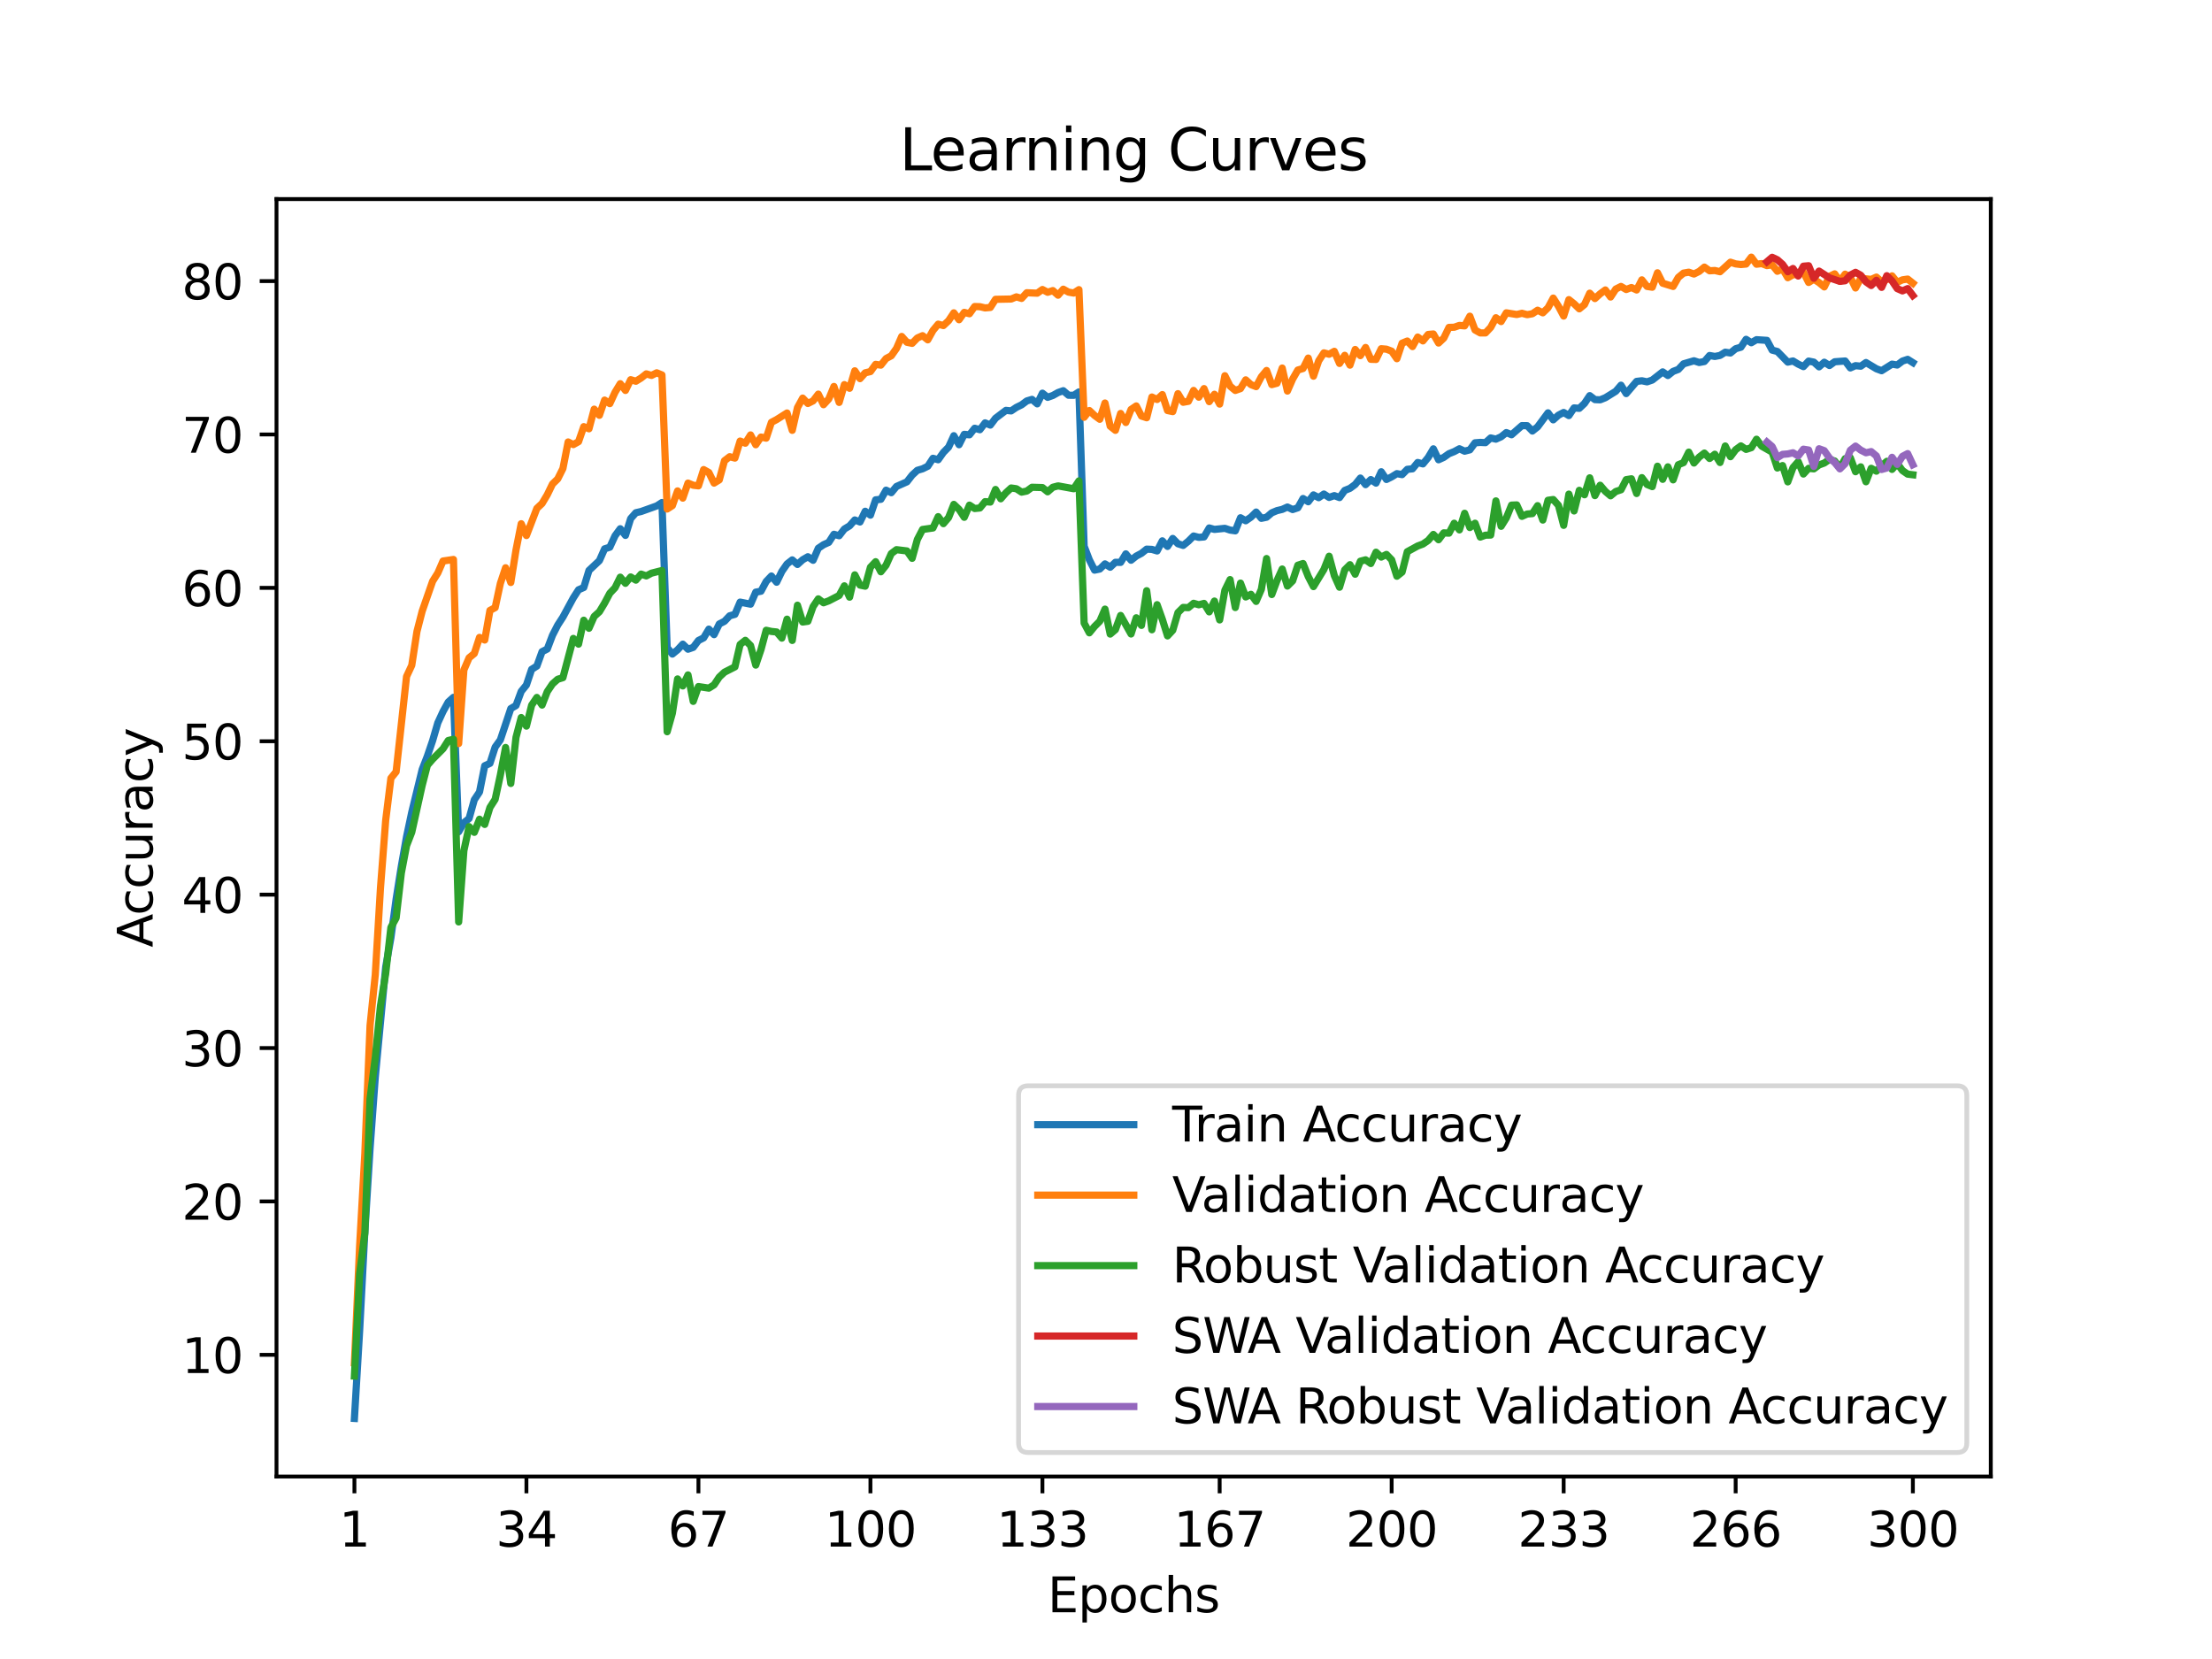 <?xml version="1.0" encoding="utf-8" standalone="no"?>
<!DOCTYPE svg PUBLIC "-//W3C//DTD SVG 1.1//EN"
  "http://www.w3.org/Graphics/SVG/1.1/DTD/svg11.dtd">
<svg xmlns:xlink="http://www.w3.org/1999/xlink" width="460.8pt" height="345.6pt" viewBox="0 0 460.8 345.6" xmlns="http://www.w3.org/2000/svg" version="1.1">
 <defs>
  <style type="text/css">*{stroke-linejoin: round; stroke-linecap: butt}</style>
 </defs>
 <g id="figure_1">
  <g id="patch_1">
   <path d="M 0 345.6 
L 460.8 345.6 
L 460.8 0 
L 0 0 
z
" style="fill: #ffffff"/>
  </g>
  <g id="axes_1">
   <g id="patch_2">
    <path d="M 57.6 307.584 
L 414.72 307.584 
L 414.72 41.472 
L 57.6 41.472 
z
" style="fill: #ffffff"/>
   </g>
   <g id="matplotlib.axis_1">
    <g id="xtick_1">
     <g id="line2d_1">
      <defs>
       <path id="m9fcc5a141b" d="M 0 0 
L 0 3.5 
" style="stroke: #000000; stroke-width: 0.8"/>
      </defs>
      <g>
       <use xlink:href="#m9fcc5a141b" x="73.833" y="307.584" style="stroke: #000000; stroke-width: 0.8"/>
      </g>
     </g>
     <g id="text_1">
      <!-- 1 -->
      <g transform="translate(70.651 322.182) scale(0.1 -0.1)">
       <defs>
        <path id="DejaVuSans-31" d="M 794 531 
L 1825 531 
L 1825 4091 
L 703 3866 
L 703 4441 
L 1819 4666 
L 2450 4666 
L 2450 531 
L 3481 531 
L 3481 0 
L 794 0 
L 794 531 
z
" transform="scale(0.016)"/>
       </defs>
       <use xlink:href="#DejaVuSans-31"/>
      </g>
     </g>
    </g>
    <g id="xtick_2">
     <g id="line2d_2">
      <g>
       <use xlink:href="#m9fcc5a141b" x="109.664" y="307.584" style="stroke: #000000; stroke-width: 0.8"/>
      </g>
     </g>
     <g id="text_2">
      <!-- 34 -->
      <g transform="translate(103.302 322.182) scale(0.1 -0.1)">
       <defs>
        <path id="DejaVuSans-33" d="M 2597 2516 
Q 3050 2419 3304 2112 
Q 3559 1806 3559 1356 
Q 3559 666 3084 287 
Q 2609 -91 1734 -91 
Q 1441 -91 1130 -33 
Q 819 25 488 141 
L 488 750 
Q 750 597 1062 519 
Q 1375 441 1716 441 
Q 2309 441 2620 675 
Q 2931 909 2931 1356 
Q 2931 1769 2642 2001 
Q 2353 2234 1838 2234 
L 1294 2234 
L 1294 2753 
L 1863 2753 
Q 2328 2753 2575 2939 
Q 2822 3125 2822 3475 
Q 2822 3834 2567 4026 
Q 2313 4219 1838 4219 
Q 1578 4219 1281 4162 
Q 984 4106 628 3988 
L 628 4550 
Q 988 4650 1302 4700 
Q 1616 4750 1894 4750 
Q 2613 4750 3031 4423 
Q 3450 4097 3450 3541 
Q 3450 3153 3228 2886 
Q 3006 2619 2597 2516 
z
" transform="scale(0.016)"/>
        <path id="DejaVuSans-34" d="M 2419 4116 
L 825 1625 
L 2419 1625 
L 2419 4116 
z
M 2253 4666 
L 3047 4666 
L 3047 1625 
L 3713 1625 
L 3713 1100 
L 3047 1100 
L 3047 0 
L 2419 0 
L 2419 1100 
L 313 1100 
L 313 1709 
L 2253 4666 
z
" transform="scale(0.016)"/>
       </defs>
       <use xlink:href="#DejaVuSans-33"/>
       <use xlink:href="#DejaVuSans-34" x="63.623"/>
      </g>
     </g>
    </g>
    <g id="xtick_3">
     <g id="line2d_3">
      <g>
       <use xlink:href="#m9fcc5a141b" x="145.496" y="307.584" style="stroke: #000000; stroke-width: 0.8"/>
      </g>
     </g>
     <g id="text_3">
      <!-- 67 -->
      <g transform="translate(139.133 322.182) scale(0.1 -0.1)">
       <defs>
        <path id="DejaVuSans-36" d="M 2113 2584 
Q 1688 2584 1439 2293 
Q 1191 2003 1191 1497 
Q 1191 994 1439 701 
Q 1688 409 2113 409 
Q 2538 409 2786 701 
Q 3034 994 3034 1497 
Q 3034 2003 2786 2293 
Q 2538 2584 2113 2584 
z
M 3366 4563 
L 3366 3988 
Q 3128 4100 2886 4159 
Q 2644 4219 2406 4219 
Q 1781 4219 1451 3797 
Q 1122 3375 1075 2522 
Q 1259 2794 1537 2939 
Q 1816 3084 2150 3084 
Q 2853 3084 3261 2657 
Q 3669 2231 3669 1497 
Q 3669 778 3244 343 
Q 2819 -91 2113 -91 
Q 1303 -91 875 529 
Q 447 1150 447 2328 
Q 447 3434 972 4092 
Q 1497 4750 2381 4750 
Q 2619 4750 2861 4703 
Q 3103 4656 3366 4563 
z
" transform="scale(0.016)"/>
        <path id="DejaVuSans-37" d="M 525 4666 
L 3525 4666 
L 3525 4397 
L 1831 0 
L 1172 0 
L 2766 4134 
L 525 4134 
L 525 4666 
z
" transform="scale(0.016)"/>
       </defs>
       <use xlink:href="#DejaVuSans-36"/>
       <use xlink:href="#DejaVuSans-37" x="63.623"/>
      </g>
     </g>
    </g>
    <g id="xtick_4">
     <g id="line2d_4">
      <g>
       <use xlink:href="#m9fcc5a141b" x="181.327" y="307.584" style="stroke: #000000; stroke-width: 0.8"/>
      </g>
     </g>
     <g id="text_4">
      <!-- 100 -->
      <g transform="translate(171.783 322.182) scale(0.1 -0.1)">
       <defs>
        <path id="DejaVuSans-30" d="M 2034 4250 
Q 1547 4250 1301 3770 
Q 1056 3291 1056 2328 
Q 1056 1369 1301 889 
Q 1547 409 2034 409 
Q 2525 409 2770 889 
Q 3016 1369 3016 2328 
Q 3016 3291 2770 3770 
Q 2525 4250 2034 4250 
z
M 2034 4750 
Q 2819 4750 3233 4129 
Q 3647 3509 3647 2328 
Q 3647 1150 3233 529 
Q 2819 -91 2034 -91 
Q 1250 -91 836 529 
Q 422 1150 422 2328 
Q 422 3509 836 4129 
Q 1250 4750 2034 4750 
z
" transform="scale(0.016)"/>
       </defs>
       <use xlink:href="#DejaVuSans-31"/>
       <use xlink:href="#DejaVuSans-30" x="63.623"/>
       <use xlink:href="#DejaVuSans-30" x="127.246"/>
      </g>
     </g>
    </g>
    <g id="xtick_5">
     <g id="line2d_5">
      <g>
       <use xlink:href="#m9fcc5a141b" x="217.158" y="307.584" style="stroke: #000000; stroke-width: 0.8"/>
      </g>
     </g>
     <g id="text_5">
      <!-- 133 -->
      <g transform="translate(207.615 322.182) scale(0.1 -0.1)">
       <use xlink:href="#DejaVuSans-31"/>
       <use xlink:href="#DejaVuSans-33" x="63.623"/>
       <use xlink:href="#DejaVuSans-33" x="127.246"/>
      </g>
     </g>
    </g>
    <g id="xtick_6">
     <g id="line2d_6">
      <g>
       <use xlink:href="#m9fcc5a141b" x="254.076" y="307.584" style="stroke: #000000; stroke-width: 0.8"/>
      </g>
     </g>
     <g id="text_6">
      <!-- 167 -->
      <g transform="translate(244.532 322.182) scale(0.1 -0.1)">
       <use xlink:href="#DejaVuSans-31"/>
       <use xlink:href="#DejaVuSans-36" x="63.623"/>
       <use xlink:href="#DejaVuSans-37" x="127.246"/>
      </g>
     </g>
    </g>
    <g id="xtick_7">
     <g id="line2d_7">
      <g>
       <use xlink:href="#m9fcc5a141b" x="289.907" y="307.584" style="stroke: #000000; stroke-width: 0.8"/>
      </g>
     </g>
     <g id="text_7">
      <!-- 200 -->
      <g transform="translate(280.363 322.182) scale(0.1 -0.1)">
       <defs>
        <path id="DejaVuSans-32" d="M 1228 531 
L 3431 531 
L 3431 0 
L 469 0 
L 469 531 
Q 828 903 1448 1529 
Q 2069 2156 2228 2338 
Q 2531 2678 2651 2914 
Q 2772 3150 2772 3378 
Q 2772 3750 2511 3984 
Q 2250 4219 1831 4219 
Q 1534 4219 1204 4116 
Q 875 4013 500 3803 
L 500 4441 
Q 881 4594 1212 4672 
Q 1544 4750 1819 4750 
Q 2544 4750 2975 4387 
Q 3406 4025 3406 3419 
Q 3406 3131 3298 2873 
Q 3191 2616 2906 2266 
Q 2828 2175 2409 1742 
Q 1991 1309 1228 531 
z
" transform="scale(0.016)"/>
       </defs>
       <use xlink:href="#DejaVuSans-32"/>
       <use xlink:href="#DejaVuSans-30" x="63.623"/>
       <use xlink:href="#DejaVuSans-30" x="127.246"/>
      </g>
     </g>
    </g>
    <g id="xtick_8">
     <g id="line2d_8">
      <g>
       <use xlink:href="#m9fcc5a141b" x="325.739" y="307.584" style="stroke: #000000; stroke-width: 0.8"/>
      </g>
     </g>
     <g id="text_8">
      <!-- 233 -->
      <g transform="translate(316.195 322.182) scale(0.1 -0.1)">
       <use xlink:href="#DejaVuSans-32"/>
       <use xlink:href="#DejaVuSans-33" x="63.623"/>
       <use xlink:href="#DejaVuSans-33" x="127.246"/>
      </g>
     </g>
    </g>
    <g id="xtick_9">
     <g id="line2d_9">
      <g>
       <use xlink:href="#m9fcc5a141b" x="361.57" y="307.584" style="stroke: #000000; stroke-width: 0.8"/>
      </g>
     </g>
     <g id="text_9">
      <!-- 266 -->
      <g transform="translate(352.026 322.182) scale(0.1 -0.1)">
       <use xlink:href="#DejaVuSans-32"/>
       <use xlink:href="#DejaVuSans-36" x="63.623"/>
       <use xlink:href="#DejaVuSans-36" x="127.246"/>
      </g>
     </g>
    </g>
    <g id="xtick_10">
     <g id="line2d_10">
      <g>
       <use xlink:href="#m9fcc5a141b" x="398.487" y="307.584" style="stroke: #000000; stroke-width: 0.8"/>
      </g>
     </g>
     <g id="text_10">
      <!-- 300 -->
      <g transform="translate(388.944 322.182) scale(0.1 -0.1)">
       <use xlink:href="#DejaVuSans-33"/>
       <use xlink:href="#DejaVuSans-30" x="63.623"/>
       <use xlink:href="#DejaVuSans-30" x="127.246"/>
      </g>
     </g>
    </g>
    <g id="text_11">
     <!-- Epochs -->
     <g transform="translate(218.244 335.861) scale(0.1 -0.1)">
      <defs>
       <path id="DejaVuSans-45" d="M 628 4666 
L 3578 4666 
L 3578 4134 
L 1259 4134 
L 1259 2753 
L 3481 2753 
L 3481 2222 
L 1259 2222 
L 1259 531 
L 3634 531 
L 3634 0 
L 628 0 
L 628 4666 
z
" transform="scale(0.016)"/>
       <path id="DejaVuSans-70" d="M 1159 525 
L 1159 -1331 
L 581 -1331 
L 581 3500 
L 1159 3500 
L 1159 2969 
Q 1341 3281 1617 3432 
Q 1894 3584 2278 3584 
Q 2916 3584 3314 3078 
Q 3713 2572 3713 1747 
Q 3713 922 3314 415 
Q 2916 -91 2278 -91 
Q 1894 -91 1617 61 
Q 1341 213 1159 525 
z
M 3116 1747 
Q 3116 2381 2855 2742 
Q 2594 3103 2138 3103 
Q 1681 3103 1420 2742 
Q 1159 2381 1159 1747 
Q 1159 1113 1420 752 
Q 1681 391 2138 391 
Q 2594 391 2855 752 
Q 3116 1113 3116 1747 
z
" transform="scale(0.016)"/>
       <path id="DejaVuSans-6f" d="M 1959 3097 
Q 1497 3097 1228 2736 
Q 959 2375 959 1747 
Q 959 1119 1226 758 
Q 1494 397 1959 397 
Q 2419 397 2687 759 
Q 2956 1122 2956 1747 
Q 2956 2369 2687 2733 
Q 2419 3097 1959 3097 
z
M 1959 3584 
Q 2709 3584 3137 3096 
Q 3566 2609 3566 1747 
Q 3566 888 3137 398 
Q 2709 -91 1959 -91 
Q 1206 -91 779 398 
Q 353 888 353 1747 
Q 353 2609 779 3096 
Q 1206 3584 1959 3584 
z
" transform="scale(0.016)"/>
       <path id="DejaVuSans-63" d="M 3122 3366 
L 3122 2828 
Q 2878 2963 2633 3030 
Q 2388 3097 2138 3097 
Q 1578 3097 1268 2742 
Q 959 2388 959 1747 
Q 959 1106 1268 751 
Q 1578 397 2138 397 
Q 2388 397 2633 464 
Q 2878 531 3122 666 
L 3122 134 
Q 2881 22 2623 -34 
Q 2366 -91 2075 -91 
Q 1284 -91 818 406 
Q 353 903 353 1747 
Q 353 2603 823 3093 
Q 1294 3584 2113 3584 
Q 2378 3584 2631 3529 
Q 2884 3475 3122 3366 
z
" transform="scale(0.016)"/>
       <path id="DejaVuSans-68" d="M 3513 2113 
L 3513 0 
L 2938 0 
L 2938 2094 
Q 2938 2591 2744 2837 
Q 2550 3084 2163 3084 
Q 1697 3084 1428 2787 
Q 1159 2491 1159 1978 
L 1159 0 
L 581 0 
L 581 4863 
L 1159 4863 
L 1159 2956 
Q 1366 3272 1645 3428 
Q 1925 3584 2291 3584 
Q 2894 3584 3203 3211 
Q 3513 2838 3513 2113 
z
" transform="scale(0.016)"/>
       <path id="DejaVuSans-73" d="M 2834 3397 
L 2834 2853 
Q 2591 2978 2328 3040 
Q 2066 3103 1784 3103 
Q 1356 3103 1142 2972 
Q 928 2841 928 2578 
Q 928 2378 1081 2264 
Q 1234 2150 1697 2047 
L 1894 2003 
Q 2506 1872 2764 1633 
Q 3022 1394 3022 966 
Q 3022 478 2636 193 
Q 2250 -91 1575 -91 
Q 1294 -91 989 -36 
Q 684 19 347 128 
L 347 722 
Q 666 556 975 473 
Q 1284 391 1588 391 
Q 1994 391 2212 530 
Q 2431 669 2431 922 
Q 2431 1156 2273 1281 
Q 2116 1406 1581 1522 
L 1381 1569 
Q 847 1681 609 1914 
Q 372 2147 372 2553 
Q 372 3047 722 3315 
Q 1072 3584 1716 3584 
Q 2034 3584 2315 3537 
Q 2597 3491 2834 3397 
z
" transform="scale(0.016)"/>
      </defs>
      <use xlink:href="#DejaVuSans-45"/>
      <use xlink:href="#DejaVuSans-70" x="63.184"/>
      <use xlink:href="#DejaVuSans-6f" x="126.66"/>
      <use xlink:href="#DejaVuSans-63" x="187.842"/>
      <use xlink:href="#DejaVuSans-68" x="242.822"/>
      <use xlink:href="#DejaVuSans-73" x="306.201"/>
     </g>
    </g>
   </g>
   <g id="matplotlib.axis_2">
    <g id="ytick_1">
     <g id="line2d_11">
      <defs>
       <path id="m8b297e49e5" d="M 0 0 
L -3.5 0 
" style="stroke: #000000; stroke-width: 0.8"/>
      </defs>
      <g>
       <use xlink:href="#m8b297e49e5" x="57.6" y="282.234" style="stroke: #000000; stroke-width: 0.8"/>
      </g>
     </g>
     <g id="text_12">
      <!-- 10 -->
      <g transform="translate(37.875 286.033) scale(0.1 -0.1)">
       <use xlink:href="#DejaVuSans-31"/>
       <use xlink:href="#DejaVuSans-30" x="63.623"/>
      </g>
     </g>
    </g>
    <g id="ytick_2">
     <g id="line2d_12">
      <g>
       <use xlink:href="#m8b297e49e5" x="57.6" y="250.279" style="stroke: #000000; stroke-width: 0.8"/>
      </g>
     </g>
     <g id="text_13">
      <!-- 20 -->
      <g transform="translate(37.875 254.079) scale(0.1 -0.1)">
       <use xlink:href="#DejaVuSans-32"/>
       <use xlink:href="#DejaVuSans-30" x="63.623"/>
      </g>
     </g>
    </g>
    <g id="ytick_3">
     <g id="line2d_13">
      <g>
       <use xlink:href="#m8b297e49e5" x="57.6" y="218.325" style="stroke: #000000; stroke-width: 0.8"/>
      </g>
     </g>
     <g id="text_14">
      <!-- 30 -->
      <g transform="translate(37.875 222.124) scale(0.1 -0.1)">
       <use xlink:href="#DejaVuSans-33"/>
       <use xlink:href="#DejaVuSans-30" x="63.623"/>
      </g>
     </g>
    </g>
    <g id="ytick_4">
     <g id="line2d_14">
      <g>
       <use xlink:href="#m8b297e49e5" x="57.6" y="186.371" style="stroke: #000000; stroke-width: 0.8"/>
      </g>
     </g>
     <g id="text_15">
      <!-- 40 -->
      <g transform="translate(37.875 190.17) scale(0.1 -0.1)">
       <use xlink:href="#DejaVuSans-34"/>
       <use xlink:href="#DejaVuSans-30" x="63.623"/>
      </g>
     </g>
    </g>
    <g id="ytick_5">
     <g id="line2d_15">
      <g>
       <use xlink:href="#m8b297e49e5" x="57.6" y="154.416" style="stroke: #000000; stroke-width: 0.8"/>
      </g>
     </g>
     <g id="text_16">
      <!-- 50 -->
      <g transform="translate(37.875 158.215) scale(0.1 -0.1)">
       <defs>
        <path id="DejaVuSans-35" d="M 691 4666 
L 3169 4666 
L 3169 4134 
L 1269 4134 
L 1269 2991 
Q 1406 3038 1543 3061 
Q 1681 3084 1819 3084 
Q 2600 3084 3056 2656 
Q 3513 2228 3513 1497 
Q 3513 744 3044 326 
Q 2575 -91 1722 -91 
Q 1428 -91 1123 -41 
Q 819 9 494 109 
L 494 744 
Q 775 591 1075 516 
Q 1375 441 1709 441 
Q 2250 441 2565 725 
Q 2881 1009 2881 1497 
Q 2881 1984 2565 2268 
Q 2250 2553 1709 2553 
Q 1456 2553 1204 2497 
Q 953 2441 691 2322 
L 691 4666 
z
" transform="scale(0.016)"/>
       </defs>
       <use xlink:href="#DejaVuSans-35"/>
       <use xlink:href="#DejaVuSans-30" x="63.623"/>
      </g>
     </g>
    </g>
    <g id="ytick_6">
     <g id="line2d_16">
      <g>
       <use xlink:href="#m8b297e49e5" x="57.6" y="122.462" style="stroke: #000000; stroke-width: 0.8"/>
      </g>
     </g>
     <g id="text_17">
      <!-- 60 -->
      <g transform="translate(37.875 126.261) scale(0.1 -0.1)">
       <use xlink:href="#DejaVuSans-36"/>
       <use xlink:href="#DejaVuSans-30" x="63.623"/>
      </g>
     </g>
    </g>
    <g id="ytick_7">
     <g id="line2d_17">
      <g>
       <use xlink:href="#m8b297e49e5" x="57.6" y="90.507" style="stroke: #000000; stroke-width: 0.8"/>
      </g>
     </g>
     <g id="text_18">
      <!-- 70 -->
      <g transform="translate(37.875 94.307) scale(0.1 -0.1)">
       <use xlink:href="#DejaVuSans-37"/>
       <use xlink:href="#DejaVuSans-30" x="63.623"/>
      </g>
     </g>
    </g>
    <g id="ytick_8">
     <g id="line2d_18">
      <g>
       <use xlink:href="#m8b297e49e5" x="57.6" y="58.553" style="stroke: #000000; stroke-width: 0.8"/>
      </g>
     </g>
     <g id="text_19">
      <!-- 80 -->
      <g transform="translate(37.875 62.352) scale(0.1 -0.1)">
       <defs>
        <path id="DejaVuSans-38" d="M 2034 2216 
Q 1584 2216 1326 1975 
Q 1069 1734 1069 1313 
Q 1069 891 1326 650 
Q 1584 409 2034 409 
Q 2484 409 2743 651 
Q 3003 894 3003 1313 
Q 3003 1734 2745 1975 
Q 2488 2216 2034 2216 
z
M 1403 2484 
Q 997 2584 770 2862 
Q 544 3141 544 3541 
Q 544 4100 942 4425 
Q 1341 4750 2034 4750 
Q 2731 4750 3128 4425 
Q 3525 4100 3525 3541 
Q 3525 3141 3298 2862 
Q 3072 2584 2669 2484 
Q 3125 2378 3379 2068 
Q 3634 1759 3634 1313 
Q 3634 634 3220 271 
Q 2806 -91 2034 -91 
Q 1263 -91 848 271 
Q 434 634 434 1313 
Q 434 1759 690 2068 
Q 947 2378 1403 2484 
z
M 1172 3481 
Q 1172 3119 1398 2916 
Q 1625 2713 2034 2713 
Q 2441 2713 2670 2916 
Q 2900 3119 2900 3481 
Q 2900 3844 2670 4047 
Q 2441 4250 2034 4250 
Q 1625 4250 1398 4047 
Q 1172 3844 1172 3481 
z
" transform="scale(0.016)"/>
       </defs>
       <use xlink:href="#DejaVuSans-38"/>
       <use xlink:href="#DejaVuSans-30" x="63.623"/>
      </g>
     </g>
    </g>
    <g id="text_20">
     <!-- Accuracy -->
     <g transform="translate(31.795 197.356) rotate(-90) scale(0.1 -0.1)">
      <defs>
       <path id="DejaVuSans-41" d="M 2188 4044 
L 1331 1722 
L 3047 1722 
L 2188 4044 
z
M 1831 4666 
L 2547 4666 
L 4325 0 
L 3669 0 
L 3244 1197 
L 1141 1197 
L 716 0 
L 50 0 
L 1831 4666 
z
" transform="scale(0.016)"/>
       <path id="DejaVuSans-75" d="M 544 1381 
L 544 3500 
L 1119 3500 
L 1119 1403 
Q 1119 906 1312 657 
Q 1506 409 1894 409 
Q 2359 409 2629 706 
Q 2900 1003 2900 1516 
L 2900 3500 
L 3475 3500 
L 3475 0 
L 2900 0 
L 2900 538 
Q 2691 219 2414 64 
Q 2138 -91 1772 -91 
Q 1169 -91 856 284 
Q 544 659 544 1381 
z
M 1991 3584 
L 1991 3584 
z
" transform="scale(0.016)"/>
       <path id="DejaVuSans-72" d="M 2631 2963 
Q 2534 3019 2420 3045 
Q 2306 3072 2169 3072 
Q 1681 3072 1420 2755 
Q 1159 2438 1159 1844 
L 1159 0 
L 581 0 
L 581 3500 
L 1159 3500 
L 1159 2956 
Q 1341 3275 1631 3429 
Q 1922 3584 2338 3584 
Q 2397 3584 2469 3576 
Q 2541 3569 2628 3553 
L 2631 2963 
z
" transform="scale(0.016)"/>
       <path id="DejaVuSans-61" d="M 2194 1759 
Q 1497 1759 1228 1600 
Q 959 1441 959 1056 
Q 959 750 1161 570 
Q 1363 391 1709 391 
Q 2188 391 2477 730 
Q 2766 1069 2766 1631 
L 2766 1759 
L 2194 1759 
z
M 3341 1997 
L 3341 0 
L 2766 0 
L 2766 531 
Q 2569 213 2275 61 
Q 1981 -91 1556 -91 
Q 1019 -91 701 211 
Q 384 513 384 1019 
Q 384 1609 779 1909 
Q 1175 2209 1959 2209 
L 2766 2209 
L 2766 2266 
Q 2766 2663 2505 2880 
Q 2244 3097 1772 3097 
Q 1472 3097 1187 3025 
Q 903 2953 641 2809 
L 641 3341 
Q 956 3463 1253 3523 
Q 1550 3584 1831 3584 
Q 2591 3584 2966 3190 
Q 3341 2797 3341 1997 
z
" transform="scale(0.016)"/>
       <path id="DejaVuSans-79" d="M 2059 -325 
Q 1816 -950 1584 -1140 
Q 1353 -1331 966 -1331 
L 506 -1331 
L 506 -850 
L 844 -850 
Q 1081 -850 1212 -737 
Q 1344 -625 1503 -206 
L 1606 56 
L 191 3500 
L 800 3500 
L 1894 763 
L 2988 3500 
L 3597 3500 
L 2059 -325 
z
" transform="scale(0.016)"/>
      </defs>
      <use xlink:href="#DejaVuSans-41"/>
      <use xlink:href="#DejaVuSans-63" x="66.658"/>
      <use xlink:href="#DejaVuSans-63" x="121.639"/>
      <use xlink:href="#DejaVuSans-75" x="176.619"/>
      <use xlink:href="#DejaVuSans-72" x="239.998"/>
      <use xlink:href="#DejaVuSans-61" x="281.111"/>
      <use xlink:href="#DejaVuSans-63" x="342.391"/>
      <use xlink:href="#DejaVuSans-79" x="397.371"/>
     </g>
    </g>
   </g>
   <g id="line2d_19">
    <path d="M 73.833 295.488 
L 74.919 277.178 
L 76.004 256.563 
L 77.09 239.233 
L 78.176 224.401 
L 80.348 201.468 
L 81.433 195.371 
L 82.519 187.315 
L 83.605 180.449 
L 84.691 174.314 
L 85.777 169.197 
L 87.948 160.295 
L 89.034 157.49 
L 90.12 154.301 
L 91.206 150.574 
L 92.291 148.223 
L 93.377 146.251 
L 94.463 145.271 
L 95.549 173.277 
L 96.635 171.387 
L 97.72 170.51 
L 98.806 166.61 
L 99.892 164.983 
L 100.978 159.52 
L 102.064 159.021 
L 103.149 155.639 
L 104.235 154.128 
L 106.407 147.615 
L 107.493 146.968 
L 108.578 144.029 
L 109.664 142.696 
L 110.75 139.437 
L 111.836 138.758 
L 112.922 135.754 
L 114.007 135.204 
L 115.093 132.347 
L 116.179 130.227 
L 117.265 128.55 
L 119.436 124.547 
L 120.522 122.863 
L 121.608 122.389 
L 122.694 118.834 
L 124.865 116.791 
L 125.951 114.332 
L 127.037 113.993 
L 128.123 111.617 
L 129.209 110.144 
L 130.294 111.534 
L 131.38 108.031 
L 132.466 106.807 
L 133.552 106.558 
L 136.809 105.392 
L 137.895 104.688 
L 138.981 134.915 
L 140.067 136.254 
L 141.152 135.37 
L 142.238 134.192 
L 143.324 135.242 
L 144.41 134.864 
L 145.496 133.43 
L 146.581 132.879 
L 147.667 131.06 
L 148.753 132.206 
L 149.839 129.984 
L 150.925 129.427 
L 152.01 128.281 
L 153.096 127.98 
L 154.182 125.431 
L 156.354 125.86 
L 157.439 123.356 
L 158.525 123.164 
L 159.611 121.134 
L 160.697 119.994 
L 161.783 121.287 
L 162.868 119.046 
L 163.954 117.483 
L 165.04 116.638 
L 166.126 117.586 
L 167.212 116.606 
L 168.297 115.978 
L 169.383 116.715 
L 170.469 114.211 
L 171.555 113.474 
L 172.641 112.987 
L 173.726 111.303 
L 174.812 111.604 
L 175.898 110.202 
L 176.984 109.548 
L 178.07 108.319 
L 179.155 108.735 
L 180.241 106.506 
L 181.327 107.313 
L 182.413 104.124 
L 183.499 104.015 
L 184.584 102.113 
L 185.67 102.638 
L 186.756 101.338 
L 188.928 100.377 
L 190.013 98.981 
L 191.099 97.976 
L 192.185 97.662 
L 193.271 97.131 
L 194.357 95.472 
L 195.442 95.773 
L 196.528 94.249 
L 197.614 93.134 
L 198.7 90.765 
L 199.786 92.641 
L 200.871 90.483 
L 201.957 90.579 
L 203.043 89.215 
L 204.129 89.516 
L 205.215 88.094 
L 206.3 88.555 
L 207.386 87.127 
L 209.558 85.488 
L 210.644 85.597 
L 211.729 84.866 
L 212.815 84.335 
L 213.901 83.522 
L 214.987 83.201 
L 216.073 84.13 
L 217.158 81.908 
L 218.244 82.772 
L 219.33 82.382 
L 220.416 81.773 
L 221.502 81.395 
L 222.587 82.33 
L 223.673 82.35 
L 224.759 81.645 
L 225.845 113.794 
L 226.931 116.619 
L 228.016 118.77 
L 229.102 118.54 
L 230.188 117.47 
L 231.274 118.162 
L 232.36 117.137 
L 233.445 117.156 
L 234.531 115.383 
L 235.617 116.708 
L 236.703 115.844 
L 237.789 115.267 
L 238.875 114.396 
L 239.96 114.448 
L 241.046 114.774 
L 242.132 112.667 
L 243.218 113.826 
L 244.304 112.168 
L 245.389 113.276 
L 246.475 113.621 
L 247.561 112.744 
L 248.647 111.662 
L 249.733 111.943 
L 250.818 111.854 
L 251.904 109.984 
L 252.99 110.285 
L 255.162 110.061 
L 256.247 110.426 
L 257.333 110.579 
L 258.419 107.858 
L 259.505 108.485 
L 260.591 107.736 
L 261.676 106.673 
L 262.762 107.979 
L 263.848 107.749 
L 264.934 106.827 
L 266.02 106.372 
L 267.105 106.116 
L 268.191 105.623 
L 269.277 106.148 
L 270.363 105.783 
L 271.449 103.849 
L 272.534 104.521 
L 273.62 103.099 
L 274.706 103.676 
L 275.792 102.92 
L 276.878 103.624 
L 277.963 103.247 
L 279.049 103.656 
L 280.135 102.164 
L 281.221 101.729 
L 282.307 100.928 
L 283.392 99.59 
L 284.478 100.96 
L 285.564 99.904 
L 286.65 100.64 
L 287.736 98.277 
L 288.821 99.884 
L 289.907 99.34 
L 290.993 98.668 
L 292.079 98.872 
L 293.165 97.771 
L 294.25 97.662 
L 295.336 96.343 
L 296.422 96.637 
L 297.508 95.318 
L 298.594 93.499 
L 299.679 95.779 
L 300.765 95.28 
L 301.851 94.511 
L 302.937 94.076 
L 304.023 93.487 
L 305.108 93.992 
L 306.194 93.711 
L 307.28 92.244 
L 308.366 92.161 
L 309.452 92.212 
L 310.537 91.232 
L 311.623 91.482 
L 312.709 90.989 
L 313.795 90.112 
L 314.881 90.566 
L 317.052 88.664 
L 318.138 88.677 
L 319.224 89.791 
L 320.31 88.927 
L 322.481 86 
L 323.567 87.46 
L 324.653 86.487 
L 325.739 85.923 
L 326.824 86.576 
L 327.91 84.975 
L 328.996 85.065 
L 330.082 84.034 
L 331.168 82.42 
L 332.253 83.246 
L 333.339 83.291 
L 334.425 82.856 
L 336.597 81.511 
L 337.682 80.243 
L 338.768 81.991 
L 340.94 79.449 
L 342.026 79.32 
L 343.111 79.545 
L 344.197 79.173 
L 346.369 77.47 
L 347.455 78.225 
L 348.54 77.367 
L 349.626 76.957 
L 350.712 75.792 
L 352.884 75.158 
L 353.969 75.516 
L 355.055 75.311 
L 356.141 74.056 
L 357.227 74.255 
L 358.313 74.043 
L 359.398 73.371 
L 360.484 73.531 
L 361.57 72.641 
L 362.656 72.333 
L 363.742 70.688 
L 364.827 71.398 
L 365.913 70.764 
L 368.085 70.905 
L 369.171 72.935 
L 370.256 73.217 
L 372.428 75.439 
L 373.514 75.196 
L 374.6 75.856 
L 375.685 76.375 
L 376.771 75.222 
L 377.857 75.439 
L 378.943 76.419 
L 380.029 75.459 
L 381.114 76.144 
L 382.2 75.363 
L 384.372 75.203 
L 385.458 76.643 
L 386.543 76.17 
L 387.629 76.285 
L 388.715 75.523 
L 390.887 76.823 
L 391.972 77.226 
L 394.144 75.856 
L 395.23 76.041 
L 396.316 75.222 
L 397.401 74.857 
L 398.487 75.542 
L 398.487 75.542 
" clip-path="url(#p4df2c28131)" style="fill: none; stroke: #1f77b4; stroke-width: 1.5; stroke-linecap: square"/>
   </g>
   <g id="line2d_20">
    <path d="M 73.833 283.895 
L 74.919 259.546 
L 76.004 240.31 
L 77.09 213.628 
L 78.176 203.051 
L 79.262 184.965 
L 80.348 170.873 
L 81.433 162.117 
L 82.519 160.775 
L 84.691 140.931 
L 85.777 138.599 
L 86.862 131.537 
L 87.948 127.319 
L 90.12 121.088 
L 91.206 119.362 
L 92.291 116.87 
L 94.463 116.55 
L 95.549 154.895 
L 96.635 139.557 
L 97.72 137.033 
L 98.806 136.138 
L 99.892 132.783 
L 100.978 133.326 
L 102.064 127.159 
L 103.149 126.584 
L 104.235 121.535 
L 105.321 118.276 
L 106.407 121.343 
L 107.493 114.569 
L 108.578 109.105 
L 109.664 111.565 
L 111.836 105.909 
L 112.922 104.887 
L 114.007 103.065 
L 115.093 100.829 
L 116.179 99.774 
L 117.265 97.601 
L 118.351 92.073 
L 119.436 92.616 
L 120.522 92.009 
L 121.608 88.878 
L 122.694 89.325 
L 123.78 85.235 
L 124.865 86.513 
L 125.951 83.35 
L 127.037 84.084 
L 128.123 81.72 
L 129.209 79.93 
L 130.294 81.336 
L 131.38 79.1 
L 132.466 79.419 
L 133.552 78.748 
L 134.638 77.885 
L 135.723 78.205 
L 136.809 77.662 
L 137.895 78.109 
L 138.981 106.037 
L 140.067 105.334 
L 141.152 102.267 
L 142.238 103.768 
L 143.324 100.637 
L 144.41 101.084 
L 145.496 101.212 
L 146.581 97.825 
L 147.667 98.432 
L 148.753 100.637 
L 149.839 99.966 
L 150.925 95.972 
L 152.01 95.141 
L 153.096 95.428 
L 154.182 91.881 
L 155.268 92.329 
L 156.354 90.603 
L 157.439 92.648 
L 158.525 91.051 
L 159.611 91.274 
L 160.697 87.983 
L 161.783 87.408 
L 163.954 86.034 
L 165.04 89.645 
L 166.126 84.915 
L 167.212 82.934 
L 168.297 84.053 
L 169.383 83.509 
L 170.469 82.103 
L 171.555 84.308 
L 172.641 83.126 
L 173.726 80.506 
L 174.812 83.829 
L 175.898 80.122 
L 176.984 80.889 
L 178.07 77.246 
L 179.155 78.876 
L 180.241 77.662 
L 181.327 77.406 
L 182.413 75.904 
L 183.499 76.064 
L 184.584 74.69 
L 185.67 74.115 
L 186.756 72.581 
L 187.842 70.088 
L 188.928 71.303 
L 190.013 71.526 
L 191.099 70.408 
L 192.185 69.929 
L 193.271 70.791 
L 194.357 68.842 
L 195.442 67.532 
L 196.528 67.82 
L 197.614 66.797 
L 198.7 65.167 
L 199.786 66.605 
L 200.871 65.072 
L 201.957 65.359 
L 203.043 63.857 
L 204.129 63.889 
L 205.215 64.145 
L 206.3 64.049 
L 207.386 62.355 
L 210.644 62.292 
L 211.729 61.844 
L 212.815 62.164 
L 213.901 60.981 
L 216.073 61.077 
L 217.158 60.31 
L 218.244 60.886 
L 219.33 60.534 
L 220.416 61.493 
L 221.502 60.246 
L 222.587 60.854 
L 223.673 61.045 
L 224.759 60.342 
L 225.845 86.928 
L 226.931 85.522 
L 228.016 86.545 
L 229.102 87.344 
L 230.188 83.957 
L 231.274 88.782 
L 232.36 89.645 
L 233.445 86.13 
L 234.531 88.015 
L 235.617 85.299 
L 236.703 84.564 
L 237.789 86.673 
L 238.875 87.024 
L 239.96 82.71 
L 241.046 83.222 
L 242.132 82.199 
L 243.218 85.522 
L 244.304 85.746 
L 245.389 82.007 
L 246.475 83.797 
L 247.561 83.605 
L 248.647 81.336 
L 249.733 82.742 
L 250.818 80.953 
L 251.904 83.669 
L 252.99 82.135 
L 254.076 84.18 
L 255.162 78.269 
L 256.247 80.442 
L 257.333 81.336 
L 258.419 80.953 
L 259.505 79.132 
L 260.591 80.122 
L 261.676 80.538 
L 262.762 78.492 
L 263.848 77.182 
L 264.934 80.122 
L 266.02 79.835 
L 267.105 76.671 
L 268.191 81.464 
L 269.277 78.972 
L 270.363 77.086 
L 271.449 76.767 
L 272.534 74.594 
L 273.62 78.365 
L 274.706 75.169 
L 275.792 73.508 
L 276.878 73.795 
L 277.963 73.188 
L 279.049 75.712 
L 280.135 74.019 
L 281.221 76.064 
L 282.307 72.805 
L 283.392 74.083 
L 284.478 72.389 
L 285.564 74.85 
L 286.65 74.882 
L 287.736 72.645 
L 288.821 72.741 
L 289.907 73.156 
L 290.993 74.722 
L 292.079 71.494 
L 293.165 71.047 
L 294.25 72.197 
L 295.336 70.216 
L 296.422 71.015 
L 297.508 69.673 
L 298.594 69.577 
L 299.679 71.462 
L 300.765 70.44 
L 301.851 68.203 
L 302.937 68.171 
L 304.023 67.788 
L 305.108 67.884 
L 306.194 65.87 
L 307.28 68.746 
L 308.366 69.353 
L 309.452 69.353 
L 310.537 68.203 
L 311.623 66.19 
L 312.709 66.989 
L 313.795 65.167 
L 315.966 65.519 
L 317.052 65.263 
L 318.138 65.551 
L 319.224 65.359 
L 320.31 64.624 
L 321.395 65.167 
L 322.481 64.113 
L 323.567 62.1 
L 324.653 63.793 
L 325.739 65.838 
L 326.824 62.419 
L 327.91 63.282 
L 328.996 64.337 
L 330.082 63.442 
L 331.168 61.077 
L 332.253 62.196 
L 333.339 61.205 
L 334.425 60.406 
L 335.511 61.876 
L 336.597 60.215 
L 337.682 59.671 
L 338.768 60.31 
L 339.854 59.895 
L 340.94 60.406 
L 342.026 58.297 
L 343.111 59.671 
L 344.197 59.831 
L 345.283 56.827 
L 346.369 59 
L 348.54 59.671 
L 349.626 57.786 
L 350.712 56.891 
L 351.798 56.7 
L 352.884 57.083 
L 353.969 56.54 
L 355.055 55.645 
L 356.141 56.412 
L 357.227 56.348 
L 358.313 56.604 
L 360.484 54.622 
L 361.57 54.974 
L 362.656 55.102 
L 363.742 55.006 
L 364.827 53.568 
L 365.913 55.038 
L 366.999 54.91 
L 368.085 55.325 
L 369.171 55.166 
L 370.256 56.508 
L 371.342 56.028 
L 372.428 57.85 
L 373.514 57.243 
L 374.6 57.179 
L 375.685 56.7 
L 376.771 58.84 
L 377.857 58.169 
L 378.943 58.872 
L 380.029 59.767 
L 381.114 57.562 
L 382.2 57.051 
L 383.286 58.585 
L 384.372 57.115 
L 385.458 57.786 
L 386.543 59.991 
L 387.629 57.978 
L 389.801 58.201 
L 390.887 57.722 
L 391.972 58.681 
L 393.058 58.233 
L 394.144 57.466 
L 395.23 58.809 
L 396.316 58.297 
L 397.401 58.137 
L 398.487 59 
L 398.487 59 
" clip-path="url(#p4df2c28131)" style="fill: none; stroke: #ff7f0e; stroke-width: 1.5; stroke-linecap: square"/>
   </g>
   <g id="line2d_21">
    <path d="M 73.833 286.663 
L 74.919 265.353 
L 76.004 256.869 
L 77.09 228.881 
L 78.176 220.33 
L 79.262 209.51 
L 80.348 202.789 
L 81.433 193.202 
L 82.519 191.241 
L 83.605 181.875 
L 84.691 176.167 
L 85.777 173.368 
L 87.948 163.606 
L 89.034 159.419 
L 90.12 158.163 
L 92.291 155.981 
L 93.377 154.262 
L 94.463 153.997 
L 95.549 192.056 
L 96.635 177.203 
L 97.72 172.2 
L 98.806 173.39 
L 99.892 170.658 
L 100.978 171.738 
L 102.064 168.212 
L 103.149 166.515 
L 104.235 161.446 
L 105.321 155.716 
L 106.407 163.209 
L 107.493 153.601 
L 108.578 149.48 
L 109.664 151.265 
L 110.75 146.901 
L 111.836 145.293 
L 112.922 146.879 
L 114.007 144.081 
L 115.093 142.472 
L 116.179 141.502 
L 117.265 141.172 
L 119.436 132.996 
L 120.522 134.186 
L 121.608 129.205 
L 122.694 130.88 
L 123.78 128.412 
L 124.865 127.442 
L 125.951 125.635 
L 127.037 123.586 
L 128.123 122.44 
L 129.209 120.236 
L 130.294 121.514 
L 131.38 120.192 
L 132.466 120.853 
L 133.552 119.597 
L 134.638 119.971 
L 135.723 119.399 
L 137.895 118.848 
L 138.981 152.433 
L 140.067 148.576 
L 141.152 141.436 
L 142.238 142.891 
L 143.324 140.599 
L 144.41 146.108 
L 145.496 143.023 
L 147.667 143.353 
L 148.753 142.67 
L 149.839 141.039 
L 150.925 140.026 
L 153.096 138.924 
L 154.182 134.252 
L 155.268 133.392 
L 156.354 134.472 
L 157.439 138.549 
L 158.525 135.332 
L 159.611 131.299 
L 160.697 131.541 
L 161.783 131.651 
L 162.868 132.93 
L 163.954 128.985 
L 165.04 133.414 
L 166.126 126.076 
L 167.212 129.58 
L 168.297 129.426 
L 169.383 126.362 
L 170.469 124.754 
L 171.555 125.569 
L 172.641 125.172 
L 174.812 124.048 
L 175.898 122.043 
L 176.984 124.401 
L 178.07 119.751 
L 179.155 121.889 
L 180.241 122.109 
L 181.327 118.164 
L 182.413 117.018 
L 183.499 119.112 
L 184.584 117.746 
L 185.67 115.322 
L 186.756 114.506 
L 188.928 114.771 
L 190.013 116.313 
L 191.099 112.391 
L 192.185 110.297 
L 194.357 109.988 
L 195.442 107.63 
L 196.528 109.085 
L 197.614 107.807 
L 198.7 105.074 
L 199.786 106.11 
L 200.871 107.763 
L 201.957 105.228 
L 203.043 105.934 
L 204.129 105.823 
L 205.215 104.501 
L 206.3 104.589 
L 207.386 101.967 
L 208.472 103.906 
L 209.558 102.65 
L 210.644 101.658 
L 211.729 101.813 
L 212.815 102.518 
L 213.901 102.297 
L 214.987 101.504 
L 217.158 101.57 
L 218.244 102.452 
L 219.33 101.504 
L 220.416 101.218 
L 223.673 101.813 
L 224.759 100.182 
L 225.845 129.8 
L 226.931 131.828 
L 228.016 130.505 
L 229.102 129.426 
L 230.188 126.891 
L 231.274 132.092 
L 232.36 131.167 
L 233.445 128.214 
L 235.617 132.07 
L 236.703 128.698 
L 237.789 130.285 
L 238.875 123.057 
L 239.96 131.189 
L 241.046 125.966 
L 242.132 129.007 
L 243.218 132.467 
L 244.304 131.299 
L 245.389 127.619 
L 246.475 126.539 
L 247.561 126.583 
L 248.647 125.679 
L 249.733 125.988 
L 250.818 125.701 
L 251.904 127.464 
L 252.99 125.216 
L 254.076 129.139 
L 255.162 122.969 
L 256.247 120.743 
L 257.333 126.561 
L 258.419 121.47 
L 259.505 124.357 
L 260.591 123.806 
L 261.676 125.283 
L 262.762 122.77 
L 263.848 116.357 
L 264.934 123.85 
L 266.02 120.941 
L 267.105 118.539 
L 268.191 122.087 
L 269.277 121.007 
L 270.363 117.746 
L 271.449 117.393 
L 272.534 120.104 
L 273.62 122.197 
L 275.792 118.627 
L 276.878 115.873 
L 277.963 119.905 
L 279.049 122.33 
L 280.135 118.715 
L 281.221 117.636 
L 282.307 119.619 
L 283.392 116.908 
L 284.478 116.622 
L 285.564 117.393 
L 286.65 115.035 
L 287.736 116.049 
L 288.821 115.498 
L 289.907 116.622 
L 290.993 120.038 
L 292.079 119.178 
L 293.165 114.925 
L 295.336 113.735 
L 296.422 113.338 
L 297.508 112.589 
L 298.594 111.333 
L 299.679 112.435 
L 300.765 111.002 
L 301.851 111.068 
L 302.937 108.997 
L 304.023 110.385 
L 305.108 106.925 
L 306.194 109.9 
L 307.28 108.997 
L 308.366 111.884 
L 309.452 111.487 
L 310.537 111.465 
L 311.623 104.347 
L 312.709 109.636 
L 313.795 107.895 
L 314.881 105.228 
L 315.966 105.184 
L 317.052 107.564 
L 318.138 107.08 
L 319.224 106.991 
L 320.31 105.339 
L 321.395 108.336 
L 322.481 104.215 
L 323.567 104.06 
L 324.653 105.272 
L 325.739 109.438 
L 326.824 102.936 
L 327.91 106.44 
L 328.996 102.143 
L 330.082 103.069 
L 331.168 99.543 
L 332.253 103.245 
L 333.339 101.085 
L 334.425 102.364 
L 335.511 103.289 
L 336.597 102.386 
L 337.682 102.033 
L 338.768 99.917 
L 339.854 99.741 
L 340.94 102.804 
L 342.026 99.499 
L 343.111 100.931 
L 344.197 101.372 
L 345.283 97.119 
L 346.369 99.851 
L 347.455 97.251 
L 348.54 99.961 
L 349.626 96.81 
L 350.712 96.369 
L 351.798 94.188 
L 352.884 96.457 
L 353.969 95.223 
L 355.055 94.386 
L 356.141 95.51 
L 357.227 94.628 
L 358.313 96.347 
L 359.398 92.909 
L 360.484 95.135 
L 361.57 93.681 
L 362.656 92.887 
L 363.742 93.615 
L 364.827 93.262 
L 365.913 91.499 
L 366.999 92.953 
L 369.171 94.188 
L 370.256 97.493 
L 371.342 96.986 
L 372.428 100.38 
L 373.514 97.405 
L 374.6 96.171 
L 375.685 98.749 
L 376.771 97.559 
L 377.857 97.67 
L 378.943 96.854 
L 380.029 96.457 
L 381.114 95.708 
L 382.2 96.039 
L 383.286 97.515 
L 384.372 95.554 
L 385.458 95.356 
L 386.543 98.265 
L 387.629 97.251 
L 388.715 100.358 
L 389.801 97.559 
L 390.887 98.154 
L 391.972 97.03 
L 393.058 96.105 
L 394.144 97.78 
L 395.23 96.568 
L 396.316 98.022 
L 397.401 98.771 
L 398.487 98.904 
L 398.487 98.904 
" clip-path="url(#p4df2c28131)" style="fill: none; stroke: #2ca02c; stroke-width: 1.5; stroke-linecap: square"/>
   </g>
   <g id="line2d_22">
    <path d="M 368.085 54.527 
L 369.171 53.6 
L 370.256 54.111 
L 371.342 55.07 
L 372.428 56.604 
L 373.514 55.933 
L 374.6 57.498 
L 375.685 55.453 
L 376.771 55.357 
L 377.857 57.978 
L 378.943 56.476 
L 381.114 57.882 
L 383.286 58.617 
L 384.372 58.489 
L 385.458 57.307 
L 386.543 56.731 
L 387.629 57.339 
L 388.715 58.713 
L 389.801 59.48 
L 390.887 58.393 
L 391.972 59.863 
L 393.058 57.434 
L 394.144 58.521 
L 395.23 60.119 
L 396.316 60.598 
L 397.401 60.119 
L 398.487 61.557 
L 398.487 61.557 
" clip-path="url(#p4df2c28131)" style="fill: none; stroke: #d62728; stroke-width: 1.5; stroke-linecap: square"/>
   </g>
   <g id="line2d_23">
    <path d="M 368.085 92.094 
L 369.171 93.02 
L 370.256 95.334 
L 371.342 94.65 
L 372.428 94.562 
L 373.514 94.32 
L 374.6 94.981 
L 375.685 93.571 
L 376.771 93.747 
L 377.857 97.163 
L 378.943 93.482 
L 380.029 93.879 
L 381.114 95.422 
L 382.2 96.347 
L 383.286 97.67 
L 384.372 96.59 
L 385.458 93.791 
L 386.543 92.931 
L 387.629 93.769 
L 388.715 94.32 
L 389.801 94.077 
L 390.887 94.981 
L 391.972 97.802 
L 393.058 97.493 
L 394.144 95.267 
L 395.23 96.744 
L 396.316 95.069 
L 397.401 94.496 
L 398.487 96.81 
L 398.487 96.81 
" clip-path="url(#p4df2c28131)" style="fill: none; stroke: #9467bd; stroke-width: 1.5; stroke-linecap: square"/>
   </g>
   <g id="patch_3">
    <path d="M 57.6 307.584 
L 57.6 41.472 
" style="fill: none; stroke: #000000; stroke-width: 0.8; stroke-linejoin: miter; stroke-linecap: square"/>
   </g>
   <g id="patch_4">
    <path d="M 414.72 307.584 
L 414.72 41.472 
" style="fill: none; stroke: #000000; stroke-width: 0.8; stroke-linejoin: miter; stroke-linecap: square"/>
   </g>
   <g id="patch_5">
    <path d="M 57.6 307.584 
L 414.72 307.584 
" style="fill: none; stroke: #000000; stroke-width: 0.8; stroke-linejoin: miter; stroke-linecap: square"/>
   </g>
   <g id="patch_6">
    <path d="M 57.6 41.472 
L 414.72 41.472 
" style="fill: none; stroke: #000000; stroke-width: 0.8; stroke-linejoin: miter; stroke-linecap: square"/>
   </g>
   <g id="text_21">
    <!-- Learning Curves -->
    <g transform="translate(187.376 35.472) scale(0.12 -0.12)">
     <defs>
      <path id="DejaVuSans-4c" d="M 628 4666 
L 1259 4666 
L 1259 531 
L 3531 531 
L 3531 0 
L 628 0 
L 628 4666 
z
" transform="scale(0.016)"/>
      <path id="DejaVuSans-65" d="M 3597 1894 
L 3597 1613 
L 953 1613 
Q 991 1019 1311 708 
Q 1631 397 2203 397 
Q 2534 397 2845 478 
Q 3156 559 3463 722 
L 3463 178 
Q 3153 47 2828 -22 
Q 2503 -91 2169 -91 
Q 1331 -91 842 396 
Q 353 884 353 1716 
Q 353 2575 817 3079 
Q 1281 3584 2069 3584 
Q 2775 3584 3186 3129 
Q 3597 2675 3597 1894 
z
M 3022 2063 
Q 3016 2534 2758 2815 
Q 2500 3097 2075 3097 
Q 1594 3097 1305 2825 
Q 1016 2553 972 2059 
L 3022 2063 
z
" transform="scale(0.016)"/>
      <path id="DejaVuSans-6e" d="M 3513 2113 
L 3513 0 
L 2938 0 
L 2938 2094 
Q 2938 2591 2744 2837 
Q 2550 3084 2163 3084 
Q 1697 3084 1428 2787 
Q 1159 2491 1159 1978 
L 1159 0 
L 581 0 
L 581 3500 
L 1159 3500 
L 1159 2956 
Q 1366 3272 1645 3428 
Q 1925 3584 2291 3584 
Q 2894 3584 3203 3211 
Q 3513 2838 3513 2113 
z
" transform="scale(0.016)"/>
      <path id="DejaVuSans-69" d="M 603 3500 
L 1178 3500 
L 1178 0 
L 603 0 
L 603 3500 
z
M 603 4863 
L 1178 4863 
L 1178 4134 
L 603 4134 
L 603 4863 
z
" transform="scale(0.016)"/>
      <path id="DejaVuSans-67" d="M 2906 1791 
Q 2906 2416 2648 2759 
Q 2391 3103 1925 3103 
Q 1463 3103 1205 2759 
Q 947 2416 947 1791 
Q 947 1169 1205 825 
Q 1463 481 1925 481 
Q 2391 481 2648 825 
Q 2906 1169 2906 1791 
z
M 3481 434 
Q 3481 -459 3084 -895 
Q 2688 -1331 1869 -1331 
Q 1566 -1331 1297 -1286 
Q 1028 -1241 775 -1147 
L 775 -588 
Q 1028 -725 1275 -790 
Q 1522 -856 1778 -856 
Q 2344 -856 2625 -561 
Q 2906 -266 2906 331 
L 2906 616 
Q 2728 306 2450 153 
Q 2172 0 1784 0 
Q 1141 0 747 490 
Q 353 981 353 1791 
Q 353 2603 747 3093 
Q 1141 3584 1784 3584 
Q 2172 3584 2450 3431 
Q 2728 3278 2906 2969 
L 2906 3500 
L 3481 3500 
L 3481 434 
z
" transform="scale(0.016)"/>
      <path id="DejaVuSans-20" transform="scale(0.016)"/>
      <path id="DejaVuSans-43" d="M 4122 4306 
L 4122 3641 
Q 3803 3938 3442 4084 
Q 3081 4231 2675 4231 
Q 1875 4231 1450 3742 
Q 1025 3253 1025 2328 
Q 1025 1406 1450 917 
Q 1875 428 2675 428 
Q 3081 428 3442 575 
Q 3803 722 4122 1019 
L 4122 359 
Q 3791 134 3420 21 
Q 3050 -91 2638 -91 
Q 1578 -91 968 557 
Q 359 1206 359 2328 
Q 359 3453 968 4101 
Q 1578 4750 2638 4750 
Q 3056 4750 3426 4639 
Q 3797 4528 4122 4306 
z
" transform="scale(0.016)"/>
      <path id="DejaVuSans-76" d="M 191 3500 
L 800 3500 
L 1894 563 
L 2988 3500 
L 3597 3500 
L 2284 0 
L 1503 0 
L 191 3500 
z
" transform="scale(0.016)"/>
     </defs>
     <use xlink:href="#DejaVuSans-4c"/>
     <use xlink:href="#DejaVuSans-65" x="53.963"/>
     <use xlink:href="#DejaVuSans-61" x="115.486"/>
     <use xlink:href="#DejaVuSans-72" x="176.766"/>
     <use xlink:href="#DejaVuSans-6e" x="216.129"/>
     <use xlink:href="#DejaVuSans-69" x="279.508"/>
     <use xlink:href="#DejaVuSans-6e" x="307.291"/>
     <use xlink:href="#DejaVuSans-67" x="370.67"/>
     <use xlink:href="#DejaVuSans-20" x="434.146"/>
     <use xlink:href="#DejaVuSans-43" x="465.934"/>
     <use xlink:href="#DejaVuSans-75" x="535.758"/>
     <use xlink:href="#DejaVuSans-72" x="599.137"/>
     <use xlink:href="#DejaVuSans-76" x="640.25"/>
     <use xlink:href="#DejaVuSans-65" x="699.43"/>
     <use xlink:href="#DejaVuSans-73" x="760.953"/>
    </g>
   </g>
   <g id="legend_1">
    <g id="patch_7">
     <path d="M 214.189 302.584 
L 407.72 302.584 
Q 409.72 302.584 409.72 300.584 
L 409.72 228.193 
Q 409.72 226.193 407.72 226.193 
L 214.189 226.193 
Q 212.189 226.193 212.189 228.193 
L 212.189 300.584 
Q 212.189 302.584 214.189 302.584 
z
" style="fill: #ffffff; opacity: 0.8; stroke: #cccccc; stroke-linejoin: miter"/>
    </g>
    <g id="line2d_24">
     <path d="M 216.189 234.292 
L 226.189 234.292 
L 236.189 234.292 
" style="fill: none; stroke: #1f77b4; stroke-width: 1.5; stroke-linecap: square"/>
    </g>
    <g id="text_22">
     <!-- Train Accuracy -->
     <g transform="translate(244.189 237.792) scale(0.1 -0.1)">
      <defs>
       <path id="DejaVuSans-54" d="M -19 4666 
L 3928 4666 
L 3928 4134 
L 2272 4134 
L 2272 0 
L 1638 0 
L 1638 4134 
L -19 4134 
L -19 4666 
z
" transform="scale(0.016)"/>
      </defs>
      <use xlink:href="#DejaVuSans-54"/>
      <use xlink:href="#DejaVuSans-72" x="46.334"/>
      <use xlink:href="#DejaVuSans-61" x="87.447"/>
      <use xlink:href="#DejaVuSans-69" x="148.727"/>
      <use xlink:href="#DejaVuSans-6e" x="176.51"/>
      <use xlink:href="#DejaVuSans-20" x="239.889"/>
      <use xlink:href="#DejaVuSans-41" x="271.676"/>
      <use xlink:href="#DejaVuSans-63" x="338.334"/>
      <use xlink:href="#DejaVuSans-63" x="393.314"/>
      <use xlink:href="#DejaVuSans-75" x="448.295"/>
      <use xlink:href="#DejaVuSans-72" x="511.674"/>
      <use xlink:href="#DejaVuSans-61" x="552.787"/>
      <use xlink:href="#DejaVuSans-63" x="614.066"/>
      <use xlink:href="#DejaVuSans-79" x="669.047"/>
     </g>
    </g>
    <g id="line2d_25">
     <path d="M 216.189 248.97 
L 226.189 248.97 
L 236.189 248.97 
" style="fill: none; stroke: #ff7f0e; stroke-width: 1.5; stroke-linecap: square"/>
    </g>
    <g id="text_23">
     <!-- Validation Accuracy -->
     <g transform="translate(244.189 252.47) scale(0.1 -0.1)">
      <defs>
       <path id="DejaVuSans-56" d="M 1831 0 
L 50 4666 
L 709 4666 
L 2188 738 
L 3669 4666 
L 4325 4666 
L 2547 0 
L 1831 0 
z
" transform="scale(0.016)"/>
       <path id="DejaVuSans-6c" d="M 603 4863 
L 1178 4863 
L 1178 0 
L 603 0 
L 603 4863 
z
" transform="scale(0.016)"/>
       <path id="DejaVuSans-64" d="M 2906 2969 
L 2906 4863 
L 3481 4863 
L 3481 0 
L 2906 0 
L 2906 525 
Q 2725 213 2448 61 
Q 2172 -91 1784 -91 
Q 1150 -91 751 415 
Q 353 922 353 1747 
Q 353 2572 751 3078 
Q 1150 3584 1784 3584 
Q 2172 3584 2448 3432 
Q 2725 3281 2906 2969 
z
M 947 1747 
Q 947 1113 1208 752 
Q 1469 391 1925 391 
Q 2381 391 2643 752 
Q 2906 1113 2906 1747 
Q 2906 2381 2643 2742 
Q 2381 3103 1925 3103 
Q 1469 3103 1208 2742 
Q 947 2381 947 1747 
z
" transform="scale(0.016)"/>
       <path id="DejaVuSans-74" d="M 1172 4494 
L 1172 3500 
L 2356 3500 
L 2356 3053 
L 1172 3053 
L 1172 1153 
Q 1172 725 1289 603 
Q 1406 481 1766 481 
L 2356 481 
L 2356 0 
L 1766 0 
Q 1100 0 847 248 
Q 594 497 594 1153 
L 594 3053 
L 172 3053 
L 172 3500 
L 594 3500 
L 594 4494 
L 1172 4494 
z
" transform="scale(0.016)"/>
      </defs>
      <use xlink:href="#DejaVuSans-56"/>
      <use xlink:href="#DejaVuSans-61" x="60.658"/>
      <use xlink:href="#DejaVuSans-6c" x="121.938"/>
      <use xlink:href="#DejaVuSans-69" x="149.721"/>
      <use xlink:href="#DejaVuSans-64" x="177.504"/>
      <use xlink:href="#DejaVuSans-61" x="240.98"/>
      <use xlink:href="#DejaVuSans-74" x="302.26"/>
      <use xlink:href="#DejaVuSans-69" x="341.469"/>
      <use xlink:href="#DejaVuSans-6f" x="369.252"/>
      <use xlink:href="#DejaVuSans-6e" x="430.434"/>
      <use xlink:href="#DejaVuSans-20" x="493.812"/>
      <use xlink:href="#DejaVuSans-41" x="525.6"/>
      <use xlink:href="#DejaVuSans-63" x="592.258"/>
      <use xlink:href="#DejaVuSans-63" x="647.238"/>
      <use xlink:href="#DejaVuSans-75" x="702.219"/>
      <use xlink:href="#DejaVuSans-72" x="765.598"/>
      <use xlink:href="#DejaVuSans-61" x="806.711"/>
      <use xlink:href="#DejaVuSans-63" x="867.99"/>
      <use xlink:href="#DejaVuSans-79" x="922.971"/>
     </g>
    </g>
    <g id="line2d_26">
     <path d="M 216.189 263.648 
L 226.189 263.648 
L 236.189 263.648 
" style="fill: none; stroke: #2ca02c; stroke-width: 1.5; stroke-linecap: square"/>
    </g>
    <g id="text_24">
     <!-- Robust Validation Accuracy -->
     <g transform="translate(244.189 267.148) scale(0.1 -0.1)">
      <defs>
       <path id="DejaVuSans-52" d="M 2841 2188 
Q 3044 2119 3236 1894 
Q 3428 1669 3622 1275 
L 4263 0 
L 3584 0 
L 2988 1197 
Q 2756 1666 2539 1819 
Q 2322 1972 1947 1972 
L 1259 1972 
L 1259 0 
L 628 0 
L 628 4666 
L 2053 4666 
Q 2853 4666 3247 4331 
Q 3641 3997 3641 3322 
Q 3641 2881 3436 2590 
Q 3231 2300 2841 2188 
z
M 1259 4147 
L 1259 2491 
L 2053 2491 
Q 2509 2491 2742 2702 
Q 2975 2913 2975 3322 
Q 2975 3731 2742 3939 
Q 2509 4147 2053 4147 
L 1259 4147 
z
" transform="scale(0.016)"/>
       <path id="DejaVuSans-62" d="M 3116 1747 
Q 3116 2381 2855 2742 
Q 2594 3103 2138 3103 
Q 1681 3103 1420 2742 
Q 1159 2381 1159 1747 
Q 1159 1113 1420 752 
Q 1681 391 2138 391 
Q 2594 391 2855 752 
Q 3116 1113 3116 1747 
z
M 1159 2969 
Q 1341 3281 1617 3432 
Q 1894 3584 2278 3584 
Q 2916 3584 3314 3078 
Q 3713 2572 3713 1747 
Q 3713 922 3314 415 
Q 2916 -91 2278 -91 
Q 1894 -91 1617 61 
Q 1341 213 1159 525 
L 1159 0 
L 581 0 
L 581 4863 
L 1159 4863 
L 1159 2969 
z
" transform="scale(0.016)"/>
      </defs>
      <use xlink:href="#DejaVuSans-52"/>
      <use xlink:href="#DejaVuSans-6f" x="64.982"/>
      <use xlink:href="#DejaVuSans-62" x="126.164"/>
      <use xlink:href="#DejaVuSans-75" x="189.641"/>
      <use xlink:href="#DejaVuSans-73" x="253.02"/>
      <use xlink:href="#DejaVuSans-74" x="305.119"/>
      <use xlink:href="#DejaVuSans-20" x="344.328"/>
      <use xlink:href="#DejaVuSans-56" x="376.115"/>
      <use xlink:href="#DejaVuSans-61" x="436.773"/>
      <use xlink:href="#DejaVuSans-6c" x="498.053"/>
      <use xlink:href="#DejaVuSans-69" x="525.836"/>
      <use xlink:href="#DejaVuSans-64" x="553.619"/>
      <use xlink:href="#DejaVuSans-61" x="617.096"/>
      <use xlink:href="#DejaVuSans-74" x="678.375"/>
      <use xlink:href="#DejaVuSans-69" x="717.584"/>
      <use xlink:href="#DejaVuSans-6f" x="745.367"/>
      <use xlink:href="#DejaVuSans-6e" x="806.549"/>
      <use xlink:href="#DejaVuSans-20" x="869.928"/>
      <use xlink:href="#DejaVuSans-41" x="901.715"/>
      <use xlink:href="#DejaVuSans-63" x="968.373"/>
      <use xlink:href="#DejaVuSans-63" x="1023.354"/>
      <use xlink:href="#DejaVuSans-75" x="1078.334"/>
      <use xlink:href="#DejaVuSans-72" x="1141.713"/>
      <use xlink:href="#DejaVuSans-61" x="1182.826"/>
      <use xlink:href="#DejaVuSans-63" x="1244.105"/>
      <use xlink:href="#DejaVuSans-79" x="1299.086"/>
     </g>
    </g>
    <g id="line2d_27">
     <path d="M 216.189 278.326 
L 226.189 278.326 
L 236.189 278.326 
" style="fill: none; stroke: #d62728; stroke-width: 1.5; stroke-linecap: square"/>
    </g>
    <g id="text_25">
     <!-- SWA Validation Accuracy -->
     <g transform="translate(244.189 281.826) scale(0.1 -0.1)">
      <defs>
       <path id="DejaVuSans-53" d="M 3425 4513 
L 3425 3897 
Q 3066 4069 2747 4153 
Q 2428 4238 2131 4238 
Q 1616 4238 1336 4038 
Q 1056 3838 1056 3469 
Q 1056 3159 1242 3001 
Q 1428 2844 1947 2747 
L 2328 2669 
Q 3034 2534 3370 2195 
Q 3706 1856 3706 1288 
Q 3706 609 3251 259 
Q 2797 -91 1919 -91 
Q 1588 -91 1214 -16 
Q 841 59 441 206 
L 441 856 
Q 825 641 1194 531 
Q 1563 422 1919 422 
Q 2459 422 2753 634 
Q 3047 847 3047 1241 
Q 3047 1584 2836 1778 
Q 2625 1972 2144 2069 
L 1759 2144 
Q 1053 2284 737 2584 
Q 422 2884 422 3419 
Q 422 4038 858 4394 
Q 1294 4750 2059 4750 
Q 2388 4750 2728 4690 
Q 3069 4631 3425 4513 
z
" transform="scale(0.016)"/>
       <path id="DejaVuSans-57" d="M 213 4666 
L 850 4666 
L 1831 722 
L 2809 4666 
L 3519 4666 
L 4500 722 
L 5478 4666 
L 6119 4666 
L 4947 0 
L 4153 0 
L 3169 4050 
L 2175 0 
L 1381 0 
L 213 4666 
z
" transform="scale(0.016)"/>
      </defs>
      <use xlink:href="#DejaVuSans-53"/>
      <use xlink:href="#DejaVuSans-57" x="63.477"/>
      <use xlink:href="#DejaVuSans-41" x="156.854"/>
      <use xlink:href="#DejaVuSans-20" x="225.262"/>
      <use xlink:href="#DejaVuSans-56" x="257.049"/>
      <use xlink:href="#DejaVuSans-61" x="317.707"/>
      <use xlink:href="#DejaVuSans-6c" x="378.986"/>
      <use xlink:href="#DejaVuSans-69" x="406.77"/>
      <use xlink:href="#DejaVuSans-64" x="434.553"/>
      <use xlink:href="#DejaVuSans-61" x="498.029"/>
      <use xlink:href="#DejaVuSans-74" x="559.309"/>
      <use xlink:href="#DejaVuSans-69" x="598.518"/>
      <use xlink:href="#DejaVuSans-6f" x="626.301"/>
      <use xlink:href="#DejaVuSans-6e" x="687.482"/>
      <use xlink:href="#DejaVuSans-20" x="750.861"/>
      <use xlink:href="#DejaVuSans-41" x="782.648"/>
      <use xlink:href="#DejaVuSans-63" x="849.307"/>
      <use xlink:href="#DejaVuSans-63" x="904.287"/>
      <use xlink:href="#DejaVuSans-75" x="959.268"/>
      <use xlink:href="#DejaVuSans-72" x="1022.646"/>
      <use xlink:href="#DejaVuSans-61" x="1063.76"/>
      <use xlink:href="#DejaVuSans-63" x="1125.039"/>
      <use xlink:href="#DejaVuSans-79" x="1180.02"/>
     </g>
    </g>
    <g id="line2d_28">
     <path d="M 216.189 293.004 
L 226.189 293.004 
L 236.189 293.004 
" style="fill: none; stroke: #9467bd; stroke-width: 1.5; stroke-linecap: square"/>
    </g>
    <g id="text_26">
     <!-- SWA Robust Validation Accuracy -->
     <g transform="translate(244.189 296.504) scale(0.1 -0.1)">
      <use xlink:href="#DejaVuSans-53"/>
      <use xlink:href="#DejaVuSans-57" x="63.477"/>
      <use xlink:href="#DejaVuSans-41" x="156.854"/>
      <use xlink:href="#DejaVuSans-20" x="225.262"/>
      <use xlink:href="#DejaVuSans-52" x="257.049"/>
      <use xlink:href="#DejaVuSans-6f" x="322.031"/>
      <use xlink:href="#DejaVuSans-62" x="383.213"/>
      <use xlink:href="#DejaVuSans-75" x="446.689"/>
      <use xlink:href="#DejaVuSans-73" x="510.068"/>
      <use xlink:href="#DejaVuSans-74" x="562.168"/>
      <use xlink:href="#DejaVuSans-20" x="601.377"/>
      <use xlink:href="#DejaVuSans-56" x="633.164"/>
      <use xlink:href="#DejaVuSans-61" x="693.822"/>
      <use xlink:href="#DejaVuSans-6c" x="755.102"/>
      <use xlink:href="#DejaVuSans-69" x="782.885"/>
      <use xlink:href="#DejaVuSans-64" x="810.668"/>
      <use xlink:href="#DejaVuSans-61" x="874.145"/>
      <use xlink:href="#DejaVuSans-74" x="935.424"/>
      <use xlink:href="#DejaVuSans-69" x="974.633"/>
      <use xlink:href="#DejaVuSans-6f" x="1002.416"/>
      <use xlink:href="#DejaVuSans-6e" x="1063.598"/>
      <use xlink:href="#DejaVuSans-20" x="1126.977"/>
      <use xlink:href="#DejaVuSans-41" x="1158.764"/>
      <use xlink:href="#DejaVuSans-63" x="1225.422"/>
      <use xlink:href="#DejaVuSans-63" x="1280.402"/>
      <use xlink:href="#DejaVuSans-75" x="1335.383"/>
      <use xlink:href="#DejaVuSans-72" x="1398.762"/>
      <use xlink:href="#DejaVuSans-61" x="1439.875"/>
      <use xlink:href="#DejaVuSans-63" x="1501.154"/>
      <use xlink:href="#DejaVuSans-79" x="1556.135"/>
     </g>
    </g>
   </g>
  </g>
 </g>
 <defs>
  <clipPath id="p4df2c28131">
   <rect x="57.6" y="41.472" width="357.12" height="266.112"/>
  </clipPath>
 </defs>
</svg>
